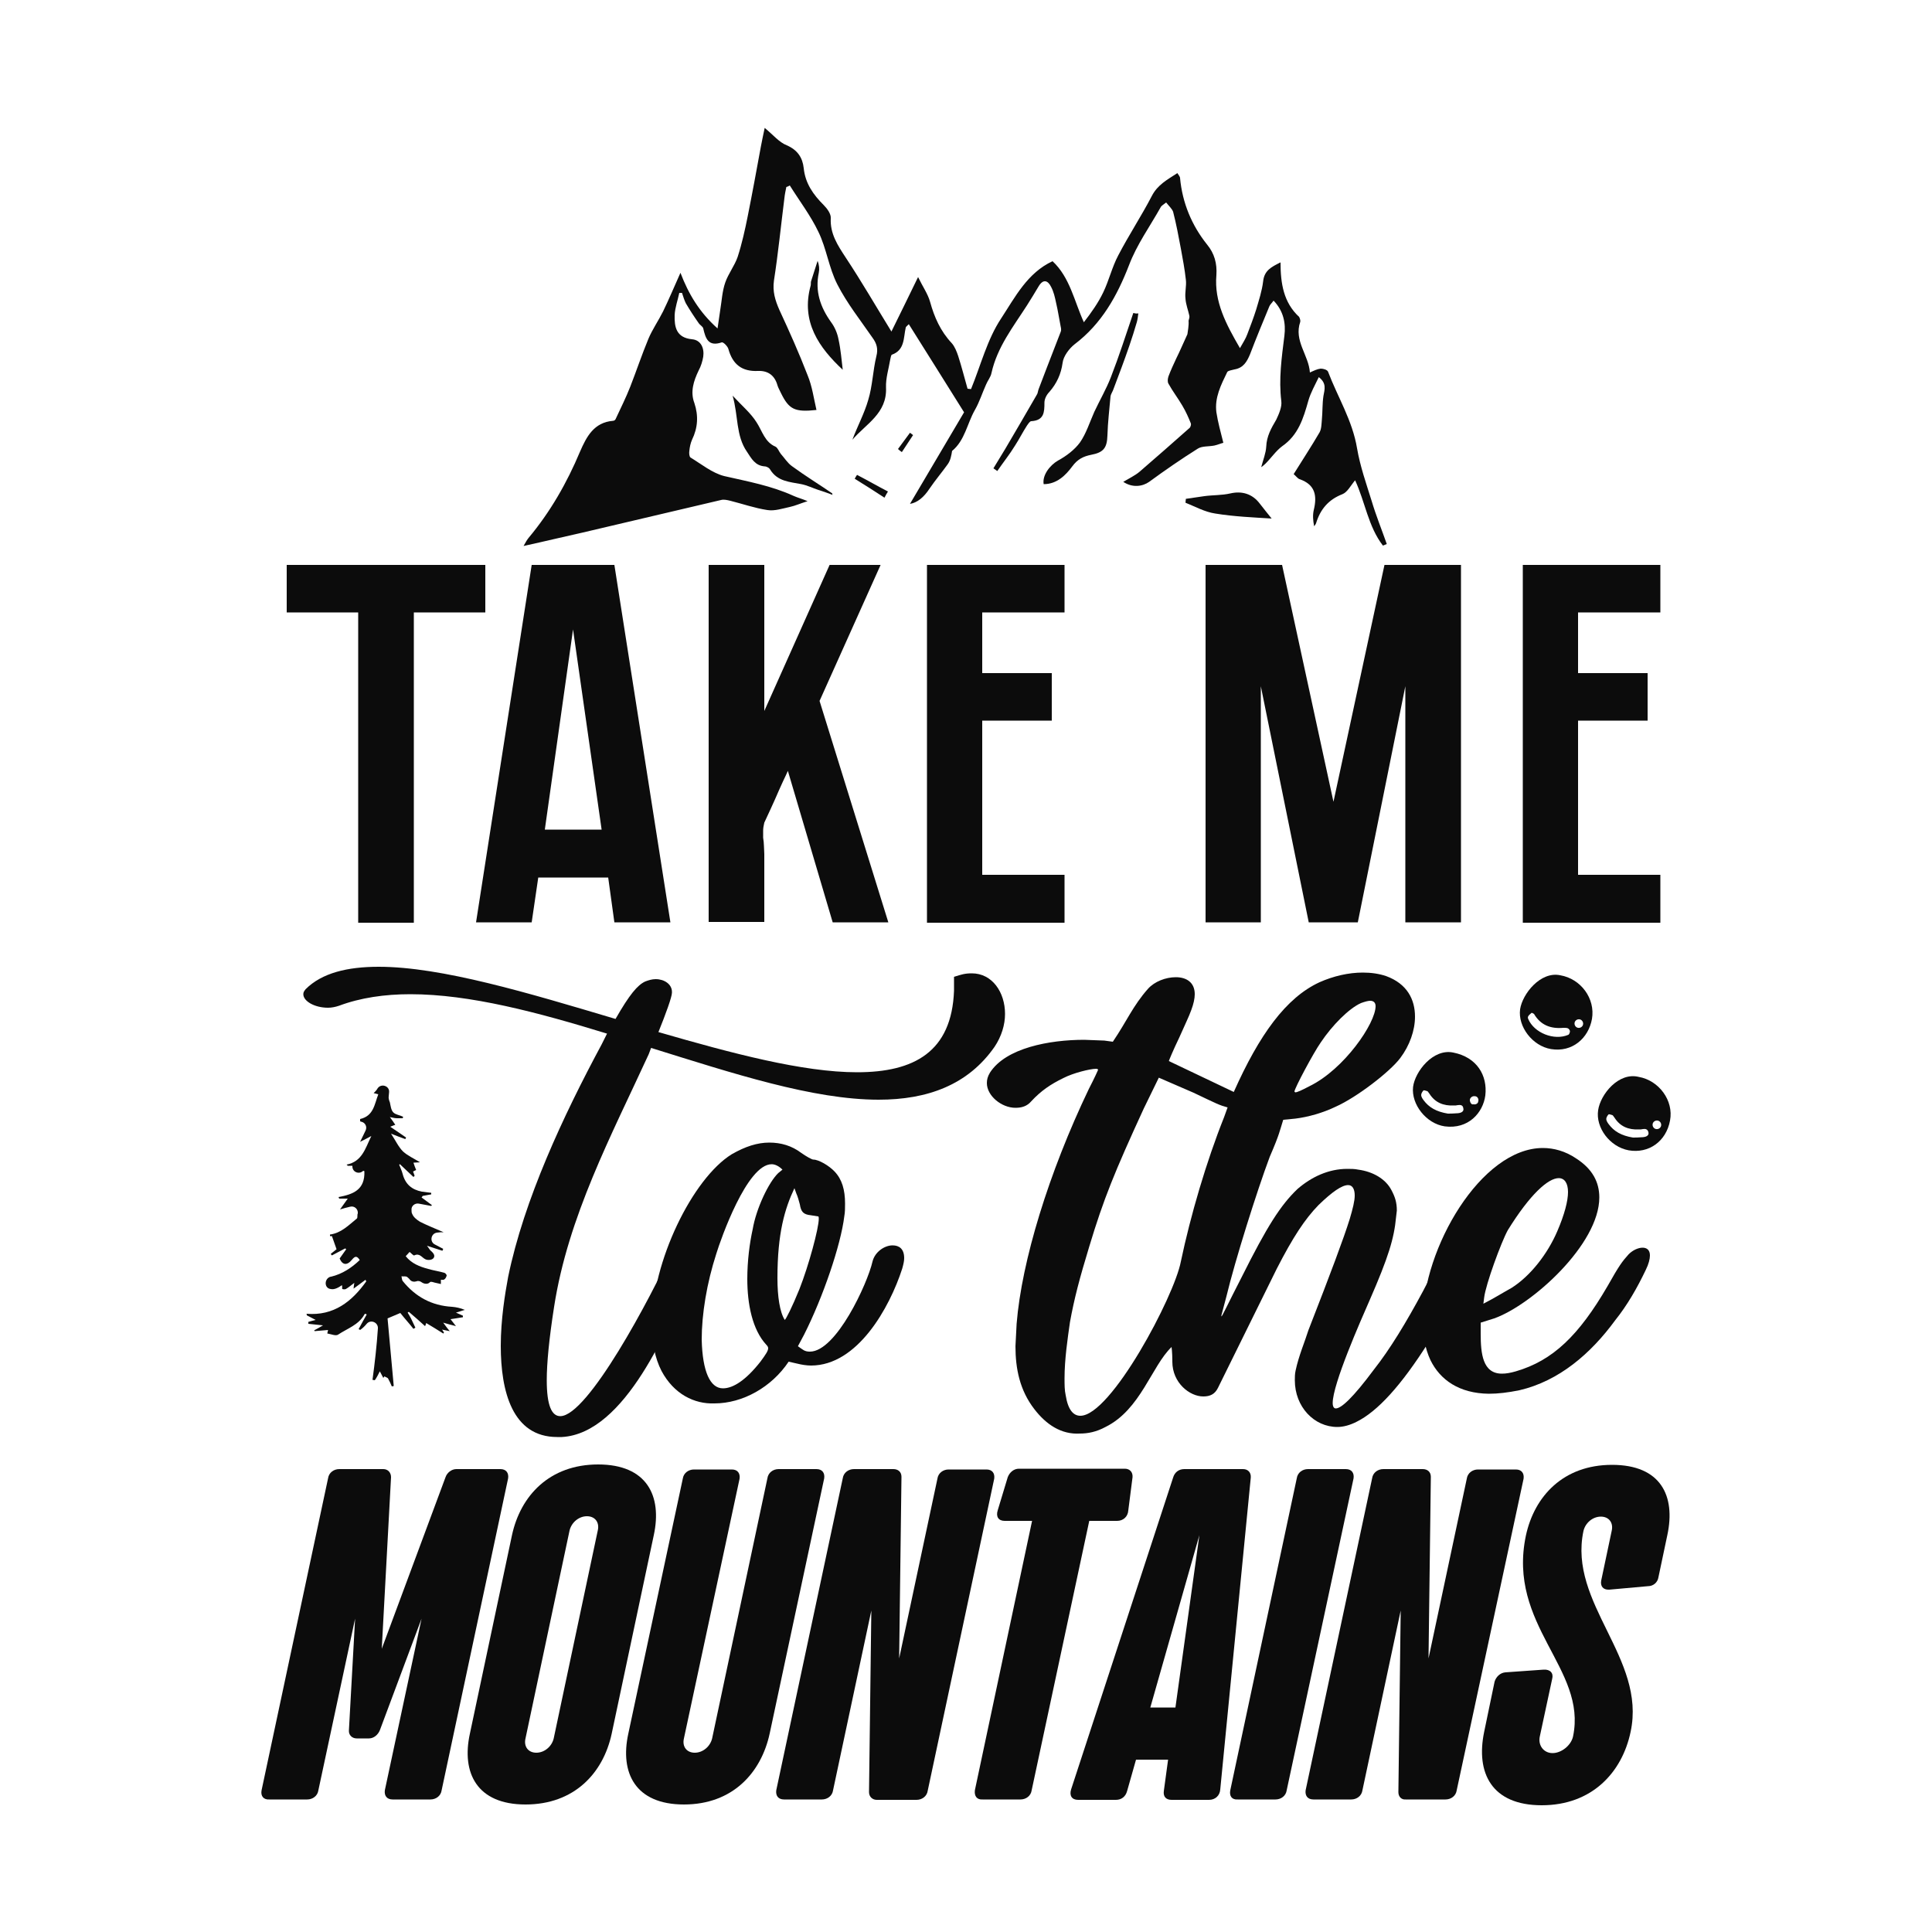 <?xml version="1.0" encoding="utf-8"?>
<!-- Generator: Adobe Illustrator 22.0.0, SVG Export Plug-In . SVG Version: 6.00 Build 0)  -->
<svg version="1.1" id="Layer_1" xmlns="http://www.w3.org/2000/svg" xmlns:xlink="http://www.w3.org/1999/xlink" x="0px" y="0px"
	 viewBox="0 0 500 500" style="enable-background:new 0 0 500 500;" xml:space="preserve">
<style type="text/css">
	.st0{fill:#0C0C0C;}
</style>
<g>
	<g>
		<path class="st0" d="M67.7,463.3l17.2-80.7c0.2-1.5,1.5-2.4,2.9-2.4h11.4c1.2,0,2,0.9,2,2.1l-2.4,44.4l16.5-44.4
			c0.4-1.2,1.6-2.1,2.8-2.1h11.4c1.5,0,2.2,1,2,2.4l-17.2,80.7c-0.2,1.5-1.5,2.4-2.9,2.4h-9.8c-1.5,0-2.2-1-2-2.4l9.5-44.4
			l-10.8,28.9c-0.5,1.2-1.6,2.1-2.8,2.1h-3.2c-1.2,0-2.1-0.9-2-2.1l1.6-28.9l-9.5,44.4c-0.2,1.5-1.5,2.4-2.9,2.4h-9.8
			C68.2,465.8,67.4,464.8,67.7,463.3z"/>
		<path class="st0" d="M169.2,397.3l-10.9,51.4c-2.2,10.2-9.7,18.3-22.3,18.3s-16.6-8.2-14.4-18.3l10.9-51.4
			c2.2-10.2,9.7-18.3,22.3-18.3S171.4,387.1,169.2,397.3z M154.7,396.1c0.5-2.1-0.7-3.7-2.8-3.7c-2.1,0-4,1.6-4.5,3.7L136,449.9
			c-0.5,2.1,0.7,3.7,2.8,3.7c2.1,0,4-1.6,4.5-3.7L154.7,396.1z"/>
		<path class="st0" d="M198.6,382.6c0.2-1.5,1.5-2.4,2.9-2.4h9.8c1.5,0,2.2,1,2,2.4l-14.1,66C197,458.8,189.6,467,177,467
			c-12.6,0-16.6-8.2-14.4-18.3l14.1-66c0.2-1.5,1.5-2.4,2.9-2.4h9.8c1.5,0,2.2,1,2,2.4L177,449.9c-0.5,2.1,0.7,3.7,2.8,3.7
			c2.1,0,4-1.6,4.5-3.7L198.6,382.6z"/>
		<path class="st0" d="M224.9,463.8l0.6-47l-9.9,46.5c-0.2,1.5-1.5,2.4-2.9,2.4h-9.8c-1.5,0-2.2-1-2-2.4l17.2-80.7
			c0.2-1.5,1.5-2.4,2.9-2.4h10.2c1.2,0,2.1,0.7,2.1,2l-0.6,47l9.9-46.5c0.2-1.5,1.5-2.4,2.9-2.4h9.8c1.5,0,2.2,1,2,2.4l-17.2,80.7
			c-0.2,1.5-1.5,2.4-2.9,2.4h-10.3C225.8,465.8,224.9,465,224.9,463.8z"/>
		<path class="st0" d="M252.3,463.3l14.8-69.7H260c-1.6,0-2.3-1.1-1.8-2.7l2.6-8.6c0.5-1.3,1.6-2.2,2.9-2.2h27.4
			c1.3,0,2.1,0.9,2,2.2l-1.1,8.6c-0.1,1.6-1.3,2.7-2.9,2.7h-7.2L267,463.3c-0.2,1.5-1.5,2.4-2.9,2.4h-9.8
			C252.8,465.8,252.1,464.8,252.3,463.3z"/>
		<path class="st0" d="M306.5,380.2h15.2c1.3,0,2.1,0.9,2,2.2l-7.9,80.7c-0.1,1.6-1.3,2.7-2.9,2.7h-9.7c-1.5,0-2.2-0.9-2-2.3
			l1.1-8.1h-8.3l-2.3,8.1c-0.4,1.5-1.5,2.3-2.9,2.3H279c-1.6,0-2.3-1.1-1.8-2.7l26.4-80.7C304,381,305.1,380.2,306.5,380.2z
			 M304.2,441.9l6.2-44.6l-12.7,44.6H304.2z"/>
		<path class="st0" d="M318.4,463.3l17.2-80.7c0.2-1.5,1.5-2.4,2.9-2.4h9.8c1.5,0,2.2,1,2,2.4L333,463.3c-0.2,1.5-1.5,2.4-2.9,2.4
			h-9.8C318.8,465.8,318.1,464.8,318.4,463.3z"/>
		<path class="st0" d="M361.9,463.8l0.6-47l-9.9,46.5c-0.2,1.5-1.5,2.4-2.9,2.4h-9.8c-1.5,0-2.2-1-2-2.4l17.2-80.7
			c0.2-1.5,1.5-2.4,2.9-2.4h10.2c1.2,0,2.1,0.7,2.1,2l-0.6,47l9.9-46.5c0.2-1.5,1.5-2.4,2.9-2.4h9.8c1.5,0,2.2,1,2,2.4L377,463.3
			c-0.2,1.5-1.5,2.4-2.9,2.4h-10.3C362.7,465.8,361.9,465,361.9,463.8z"/>
		<path class="st0" d="M431.5,397.3l-2.3,10.9c-0.2,1.3-1.3,2.3-2.7,2.3l-10,0.9c-1.6,0.1-2.4-0.9-2.1-2.4l2.7-12.8
			c0.5-2.1-0.7-3.7-2.8-3.7c-2.1,0-4,1.6-4.5,3.7c-4,18.8,16.3,32.9,12.2,52c-2.2,10.5-10,19-23,19c-13,0-17.1-8.4-14.9-19l2.7-13
			c0.4-1.3,1.5-2.3,2.8-2.4l9.9-0.7c1.7-0.1,2.6,0.9,2.2,2.4l-3.2,14.9c-0.5,2.3,1,4.3,3.3,4.3c2.3,0,4.8-2,5.3-4.3
			c3.7-17.6-17.1-28.7-12.2-52c2.2-10.2,9.7-18.3,22.3-18.3S433.7,387.1,431.5,397.3z"/>
	</g>
	<g>
		<path class="st0" d="M92.7,158.5H74.2v-12.3h51.4v12.3h-18.5v80.3H92.7V158.5z"/>
		<path class="st0" d="M137.6,146.2H159l14.5,92.5H159l-1.6-11.6h-18.1l-1.7,11.6h-14.4L137.6,146.2z M155.7,214.7l-7.4-51.8
			l-7.3,51.8H155.7z"/>
		<path class="st0" d="M183.4,146.2h14.4V184l16.9-37.8h13.2l-15.8,35.2l17.8,57.3h-14.4l-11.6-39.2c-0.2,0.4-0.6,1.4-1.3,2.8
			c-0.7,1.5-1.3,2.9-2,4.5c-0.7,1.5-1.6,3.6-2.8,6.1c-0.2,0.8-0.3,1.5-0.3,2.1c0,0.6,0,1.2,0,1.8c0.1,0.7,0.2,1.4,0.2,2
			c0,0.7,0.1,1.4,0.1,2.2v17.6h-14.4V146.2z"/>
		<path class="st0" d="M239.9,146.2h35.6v12.3h-21.3v15.7h18v12.3h-18v39.9h21.3v12.4h-35.6V146.2z"/>
		<path class="st0" d="M312,146.2h19.8l13.3,61.3l13.2-61.3h19.8v92.5h-14.4v-61.1l-12.3,61.1h-12.7l-12.4-61.1v61.1H312V146.2z"/>
		<path class="st0" d="M394.1,146.2h35.6v12.3h-21.3v15.7h18v12.3h-18v39.9h21.3v12.4h-35.6V146.2z"/>
	</g>
	<g>
		<g>
			<path class="st0" d="M307.3,86.5c-1.2,2.6-2,4.5-2.9,6.3c-0.7,1.5-1.4,3-2,4.6c-0.2,0.6-0.3,1.4,0,1.9c1.1,2,2.5,3.8,3.6,5.7
				c0.9,1.5,1.6,3.1,2.2,4.6c0.1,0.3-0.1,1-0.4,1.2c-4.3,3.8-8.6,7.6-12.9,11.3c-1.2,1-2.7,1.7-4.2,2.6c2.4,1.6,5,1.2,6.7,0
				c4.1-3,8.3-5.9,12.6-8.6c1.1-0.7,2.8-0.5,4.3-0.8c0.9-0.2,1.8-0.6,2.3-0.7c-0.7-2.8-1.4-5.3-1.8-7.9c-0.5-3.8,1.2-7.1,2.8-10.4
				c0.2-0.4,1.2-0.5,1.9-0.7c2.3-0.4,3.2-2,4-3.9c1.6-4.2,3.3-8.3,5-12.4c0.2-0.5,0.6-0.8,1.1-1.5c2.6,2.7,3.2,5.9,2.8,9.1
				c-0.7,5.6-1.5,11.2-0.8,16.9c0.2,1.5-0.6,3.3-1.3,4.8c-1.3,2.2-2.5,4.3-2.6,7c-0.1,1.7-0.8,3.4-1.3,5.3c0.3-0.2,0.7-0.5,1.1-0.9
				c1.5-1.5,2.7-3.3,4.3-4.5c4.2-2.9,5.5-7.2,6.8-11.8c0.6-2.1,1.7-4,2.7-6.1c2.1,1.6,1.5,3.2,1.2,4.9c-0.3,2-0.2,4-0.4,6.1
				c-0.1,1.1-0.1,2.4-0.6,3.3c-2.1,3.6-4.4,7.1-6.7,10.8c0.6,0.5,1,1.1,1.5,1.3c4.1,1.4,4.6,4.3,3.7,8c-0.3,1.3-0.2,2.7,0.1,4.2
				c0.2-0.3,0.4-0.5,0.5-0.8c1.1-3.6,3.2-6.1,6.8-7.5c1.3-0.5,2.2-2.3,3.3-3.6c2.6,5.6,3.4,12,7.2,16.9c0.3-0.1,0.7-0.3,1-0.4
				c-1.3-3.7-2.8-7.4-3.9-11.1c-1.4-4.5-3-9-3.8-13.7c-1.2-7.2-5-13.2-7.5-19.8c-0.2-0.5-1.2-0.8-1.9-0.8c-0.9,0.1-1.7,0.5-2.8,1
				c-0.3-4.5-4.2-8.2-2.5-13.1c0.1-0.3-0.1-1-0.3-1.3c-4-3.7-4.8-8.6-4.8-14.1c-2.4,1.2-4.2,2.1-4.5,4.9c-0.3,2.5-1.1,4.9-1.8,7.3
				c-0.7,2.2-1.5,4.3-2.3,6.4c-0.4,1.1-1.1,2.2-1.9,3.6c-3.6-6.2-6.7-12-6.1-18.9c0.2-3-0.5-5.6-2.4-7.9c-4-5-6.4-10.8-7-17.2
				c0-0.4-0.4-0.8-0.7-1.3c-2.6,1.7-5.1,3-6.6,5.9c-2.7,5.2-6,10.2-8.7,15.4c-1.6,3-2.4,6.5-3.9,9.6c-1.3,2.7-3,5.1-5,7.7
				c-2.5-5.5-3.6-11.6-8.1-15.8c-6.5,3-9.7,9.3-13.3,14.8c-3.6,5.4-5.3,12.2-7.8,18.3c-0.3,0-0.6-0.1-0.9-0.1
				c-0.8-2.8-1.5-5.6-2.4-8.4c-0.4-1.2-0.9-2.5-1.7-3.4c-2.9-3.1-4.5-6.7-5.6-10.7c-0.6-2.1-1.9-3.9-3.1-6.4
				c-2.6,5.3-4.8,9.9-6.9,14.1c-4-6.5-7.7-12.9-11.8-19.1c-2.1-3.2-4.1-6.2-3.9-10.2c0.1-1.1-0.9-2.5-1.8-3.4
				c-2.7-2.7-4.8-5.6-5.2-9.6c-0.3-2.7-1.6-4.7-4.4-5.9c-2-0.8-3.5-2.7-5.7-4.5c-0.4,1.8-0.7,3.4-1,4.9c-1.1,6-2.2,12-3.4,18
				c-0.7,3.5-1.5,7.1-2.6,10.5c-0.8,2.3-2.4,4.3-3.2,6.6c-0.8,2.3-0.9,4.7-1.3,7.1c-0.2,1.4-0.4,2.8-0.7,4.8
				c-4.7-4.2-7.5-8.9-9.6-14.4c-1.7,3.8-3,6.9-4.5,10c-1.2,2.4-2.8,4.7-3.8,7.1c-1.7,4.1-3.1,8.3-4.7,12.4c-1.1,2.8-2.5,5.6-3.8,8.4
				c-0.1,0.2-0.4,0.4-0.6,0.4c-5,0.4-6.9,4.1-8.6,8c-3.4,8.1-7.7,15.6-13.3,22.3c-0.4,0.5-0.7,1-1.3,2.1c5.5-1.2,10.4-2.4,15.4-3.5
				c11.9-2.8,23.8-5.6,35.7-8.4c0.7-0.2,1.6,0,2.4,0.2c3.2,0.8,6.3,1.9,9.6,2.4c1.9,0.3,3.9-0.4,5.8-0.8c1.4-0.3,2.7-0.9,4.6-1.5
				c-1.4-0.6-2.6-0.9-3.7-1.4c-5.7-2.6-11.8-3.7-17.9-5.1c-3.1-0.8-5.9-3.1-8.7-4.8c-0.3-0.2-0.4-1.1-0.3-1.7c0.1-1,0.3-2,0.7-2.9
				c1.5-3.1,1.7-6.2,0.6-9.5c-1.1-2.9-0.2-5.7,1.1-8.4c0.6-1.1,1-2.4,1.2-3.6c0.3-2.2-0.6-4.3-2.9-4.5c-4.1-0.4-4.6-3.2-4.5-6.3
				c0.1-1.9,0.8-3.8,1.2-5.7c0.2,0,0.5,0,0.7,0c0.3,0.9,0.6,1.9,1,2.7c1,1.7,2.1,3.4,3.3,5.1c0.3,0.5,1.1,0.9,1.2,1.4
				c0.6,2.6,1.3,4.8,4.8,3.6c0.4-0.1,1.5,1,1.7,1.7c1.1,4,3.5,5.9,7.7,5.7c2.6-0.1,4.3,1.2,5,3.7c0.2,0.7,0.6,1.3,0.9,2
				c2.1,4.3,3.6,5,9.2,4.4c-0.7-3-1.1-6.1-2.3-9c-2.2-5.7-4.7-11.3-7.3-16.9c-1.1-2.5-1.8-4.8-1.4-7.6c1.1-7.1,1.8-14.2,2.7-21.3
				c0.1-1,0.3-1.9,0.5-2.9c0.3-0.1,0.6-0.2,0.9-0.4c2.5,4,5.4,7.8,7.4,12c2.1,4.3,2.7,9.3,4.9,13.6c2.5,4.9,6,9.3,9.1,13.8
				c1.1,1.5,1.5,2.9,1,4.8c-0.9,3.7-1,7.7-2.1,11.3c-1,3.5-2.8,6.8-4.1,10.3c3.5-4.1,9-6.8,8.7-13.5c-0.1-2.4,0.7-4.9,1.1-7.3
				c0.1-0.4,0.2-1.1,0.4-1.2c3.4-1.2,3-4.4,3.6-7c0-0.2,0.3-0.4,0.8-0.9c4.8,7.6,9.4,15,14.3,22.8c-4.5,7.6-9.2,15.6-14,23.7
				c1.9-0.3,3.6-1.7,5.1-4c1.5-2.2,3.2-4.2,4.7-6.3c0.7-1,0.9-2.2,1.1-3.4c3.3-2.7,3.9-7.1,5.9-10.6c1.2-2.1,1.9-4.4,2.9-6.6
				c0.4-1,1.2-1.9,1.4-3c1.5-6.7,5.6-11.9,9.2-17.5c1-1.6,2-3.2,3-4.9c1.2-2,2.4-1.5,3.2,0.1c0.7,1.3,1,2.7,1.3,4.1
				c0.5,2.1,0.8,4.2,1.2,6.2c0.1,0.4,0.2,1,0,1.4c-1.2,3.1-2.4,6.2-3.6,9.3c-0.7,1.8-1.4,3.7-2.1,5.5c-0.2,0.5-0.2,1.1-0.5,1.5
				c-2.7,4.7-5.4,9.3-8.1,13.9c-1,1.7-2.1,3.4-3.1,5.1c0.3,0.2,0.7,0.5,1,0.7c1.5-2.2,3.2-4.3,4.6-6.6c1.1-1.7,2-3.5,3.1-5.2
				c0.3-0.4,0.7-1.1,1.1-1.1c3.3-0.2,3.4-2.3,3.4-4.8c0-1,0.6-2.1,1.3-2.8c1.9-2.2,3-4.6,3.4-7.5c0.2-1.7,1.7-3.7,3.1-4.8
				c7-5.3,11-12.5,14.1-20.5c2-5.3,5.4-10,8.2-15c0.2-0.4,0.8-0.7,1.4-1.2c0.7,0.9,1.5,1.6,1.8,2.4c0.8,3.1,1.4,6.3,2,9.5
				c0.5,2.7,1,5.4,1.3,8.1c0.2,1.6-0.3,3.2-0.1,4.9c0.1,1.5,0.7,3,1,4.4c0.1,0.4-0.1,0.9-0.2,1.3C307.7,84.3,307.4,85.7,307.3,86.5z
				"/>
		</g>
		<g>
			<path class="st0" d="M293.3,81c-1.9,5.6-3.7,11.2-5.8,16.6c-1.2,3.1-2.9,6-4.3,9c-1.2,2.7-2.1,5.6-3.7,7.9
				c-1.4,1.9-3.5,3.5-5.7,4.7c-2.1,1.2-4.1,3.8-3.7,6.1c3.4,0,5.7-2.3,7.4-4.6c1.4-1.9,2.9-2.6,4.9-3c3.2-0.6,4.1-1.8,4.2-5
				c0.1-3.4,0.5-6.7,0.8-10.1c0.1-0.7,0.6-1.3,0.8-2c1.4-3.7,2.8-7.4,4.1-11.2c0.7-2,1.3-4,1.9-6c0.2-0.7,0.3-1.5,0.4-2.3
				C294.1,81.2,293.7,81.1,293.3,81z"/>
		</g>
		<g>
			<path class="st0" d="M215.4,127.7c-3.5-2.4-7.1-4.6-10.5-7.1c-1.1-0.8-1.9-2.1-2.8-3.1c-0.5-0.6-0.8-1.6-1.4-1.9
				c-2.8-1.2-3.4-4-4.9-6.3c-1.5-2.4-3.8-4.3-6.2-6.9c1.5,5.2,0.8,10.3,3.7,14.5c1.2,1.8,2.1,3.6,4.6,3.8c0.5,0,1.2,0.4,1.4,0.8
				c1.9,3.1,5,3.2,8.1,3.8c1.5,0.3,2.9,1,4.4,1.5c1.2,0.4,2.5,0.8,3.7,1.3C215.3,127.9,215.4,127.8,215.4,127.7z"/>
		</g>
		<g>
			<path class="st0" d="M329.1,134.2c-0.9-1.1-2-2.5-3.1-3.9c-1.9-2.5-4.6-3.3-7.6-2.6c-2.2,0.5-4.5,0.4-6.7,0.7
				c-1.6,0.2-3.2,0.5-4.8,0.7c0,0.3-0.1,0.7-0.1,1c2.5,1,5,2.4,7.7,2.8C319.4,133.7,324.4,133.9,329.1,134.2z"/>
		</g>
		<g>
			<path class="st0" d="M218.1,95.7c-0.3-2.4-0.5-5.2-1.1-7.9c-0.3-1.6-1-3.2-1.9-4.4c-2.8-3.9-4.2-8-3.2-12.8c0.2-1,0.1-2-0.3-3.1
				c-0.6,1.8-1.1,3.5-1.7,5.3c-0.1,0.3,0,0.7-0.1,1.1C207.2,83.3,212,90,218.1,95.7z"/>
		</g>
		<g>
			<path class="st0" d="M229.8,127.2c-2.7-1.4-5.3-2.9-8-4.3c-0.2,0.3-0.4,0.6-0.6,1c2.6,1.6,5.1,3.2,7.7,4.9
				C229.2,128.2,229.5,127.7,229.8,127.2z"/>
		</g>
		<g>
			<path class="st0" d="M233.4,117c1-1.5,2-3,2.9-4.4c-0.3-0.2-0.5-0.4-0.8-0.6c-1,1.4-2.1,2.8-3.1,4.2
				C232.7,116.5,233.1,116.8,233.4,117z"/>
		</g>
	</g>
	<g>
		<path class="st0" d="M144.2,371.9c-11.6,0-14.6-11.8-14.6-23.6c0-6.8,1.1-13.5,1.9-17.8c4.1-20,14.3-41.8,24.2-60.2l1.4-2.8
			c-17.9-5.5-35.5-10.2-50.9-10.2c-6.6,0-12.9,0.9-18.5,3c-0.9,0.3-1.9,0.5-2.8,0.5c-3.5,0-6.4-1.7-6.4-3.5c0-0.5,0.2-0.8,0.6-1.3
			c4.2-4.2,10.8-5.8,18.9-5.8c16.3,0,38.8,6.8,61.3,13.5c3.6-6.3,5.7-8.8,7.7-9.7c0.8-0.3,1.7-0.6,2.7-0.6c2.2,0,4.2,1.3,4.2,3.3
			v0.2c0,1.1-1.6,5.5-3.5,10.2c19,5.5,37.4,10.4,51.4,10.4c14.8,0,24.5-5.3,25.1-21.1v-3.6c1.9-0.6,2.8-0.9,4.6-0.9
			c5.3,0,8.6,4.9,8.6,10.5c0,2.8-0.9,5.8-2.7,8.5c-6.9,9.9-17.4,13.7-30,13.7c-17,0-37.7-6.8-58.9-13.4l-0.6,1.6
			c-9.7,21.1-20.9,42.1-24.5,65.4c-1.3,8.3-1.9,14.6-1.9,19c0,6.6,1.3,9.3,3.5,9.3c7.1,0,23.4-30.6,29.1-43.2c0.9-2,2.7-3.5,4.6-3.5
			c0.9,0,2,0.3,2.8,1.3c0.3,0.3,0.5,0.5,0.5,0.9c0,1.1-0.9,3-3.3,8.3c-5.5,12.7-16.8,40.7-33.3,41.6H144.2z"/>
		<path class="st0" d="M171.2,354.8c-1.7-3.3-2.5-7.4-2.5-11.9c0-16.3,10.5-37.9,20.7-44.2c3.5-2,6.6-3,9.7-3c3,0,5.8,0.8,8.3,2.7
			c1.3,0.9,2.7,1.7,3.1,1.7c1.4,0,4.1,1.6,5.5,3.1c1.9,2,2.7,4.7,2.7,8.3c0,1.1,0,2.2-0.2,3.3c-0.9,7.4-5.5,20.9-10.4,30.6l-1.6,3
			c1.3,0.9,1.7,1.4,3.1,1.4c6.8,0,14.9-17.6,16.2-23.3c0.6-2.5,3.1-4.2,5.2-4.2c1.7,0,3,0.9,3,3.3c0,0.8-0.2,1.6-0.5,2.7
			c-3.3,10.2-11.6,25.1-23.6,25.1c-1.1,0-2.4-0.2-3.6-0.5l-2.2-0.5c-4.4,6.6-11.9,10.8-19.2,10.8
			C179.7,363.4,174.4,360.8,171.2,354.8z M196.8,352.4c1.4-1.9,2-2.8,2-3.5c0-0.3-0.2-0.6-0.5-0.9c-3.6-3.9-4.9-10.5-4.9-17
			c0-4.7,0.6-9.3,1.4-12.9c0.9-5.3,4.1-12.1,6.6-14.5l1.1-0.9c-0.9-0.9-1.9-1.4-2.8-1.4c-6.4,0-13.2,19.5-14.3,23.1
			c-2.5,7.7-3.8,15.7-3.8,22.3c0.2,8.3,2.2,12.6,5.5,12.6C189.8,359.3,193.1,357.1,196.8,352.4z M206.9,333.6c2.4-6.1,5-15.7,5-18.2
			c0-0.3,0-0.6-0.2-0.6l-1.9-0.3c-1.9-0.2-2.5-0.9-2.8-2.8c-0.2-0.8-0.6-2.2-0.9-2.8l-0.5-1.4c-2.5,5.3-4.4,11.6-4.4,23.3
			c0,4.7,0.6,8.8,1.9,10.8C203.4,341.4,205,338.3,206.9,333.6z"/>
		<path class="st0" d="M267.7,364.7c-3.8-4.9-4.9-10.5-4.9-16.3l0.3-5.8c1.3-16.2,8.3-39.1,18.7-60.8c1.4-2.7,2.4-4.9,2.4-5
			c0,0-0.2-0.2-0.5-0.2c-1.6,0-6,1.1-8.5,2.4c-3.3,1.6-5.8,3.3-8.3,6c-1.1,1.3-2.5,1.7-4.1,1.7c-3.6,0-7.4-3.1-7.4-6.4
			c0-0.9,0.2-1.7,0.8-2.7c4.1-6.4,15.4-8.5,24.4-8.5l5.2,0.2l2.2,0.3c3.6-5.3,5.2-9.3,9.1-13.7c1.7-1.9,4.6-3,7.2-3
			c2.7,0,4.9,1.3,4.9,4.4c0,1.1-0.3,2.5-0.9,4.1c-0.6,1.7-1.7,3.9-3.1,7.1c-1.6,3.3-2.7,6-2.7,6.1l16.8,8
			c6.6-14.8,13.5-24.4,22.2-28.4c3.6-1.6,7.5-2.5,11.2-2.5c2.2,0,4.2,0.3,6,0.9c5.5,2,7.5,6.1,7.5,10.5c0,3.6-1.4,7.5-3.8,10.7
			c-2.7,3.6-11.3,10.2-16.7,12.6c-3.3,1.6-7.2,2.7-10.5,3.1l-3.1,0.3c-0.9,2.8-0.9,3.6-3.5,9.6c-3.3,8.8-9,26.9-11.2,36.1l-1.3,4.9
			v0.3c0.2,0,1.7-3.3,5.2-10.1c6.6-13.2,10.1-18.7,14.5-22.9c3.6-3.1,8-5.2,12.9-5.2c0.9,0,1.9,0,2.8,0.2c3.8,0.5,7.1,2.4,8.6,5.3
			c0.9,1.7,1.4,3.1,1.4,5.3l-0.2,1.7c-0.5,5.5-2,10.4-6.8,21.4c-2.5,5.7-9.6,21.8-9.6,26.7c0,0.9,0.3,1.4,0.8,1.4
			c1.4,0,4.4-2.7,9.9-10.1c4.1-5.2,8.3-12.1,12.7-20.3c4.2-8.2,4.9-9.3,6.1-9.6c0.5-0.2,0.9-0.2,1.3-0.2c1.9,0,3.8,1.3,3.9,2.7
			c0,1.3-7.1,15.9-9.9,20.4c-7.1,11.2-13.2,17.9-18.7,20.6c-1.6,0.8-3.3,1.3-4.9,1.3c-6,0-11-5.2-11-12.1c0-0.8,0-1.6,0.2-2.5
			c0.8-3.8,2.4-7.5,3.3-10.4c6-15.4,9.1-23.7,10.7-28.8c0.8-2.7,1.3-4.7,1.3-6.1c0-1.7-0.6-2.7-1.7-2.7c-1.6,0-4.1,1.7-7.7,5.2
			c-3.5,3.6-6.6,8.3-10.8,16.5l-15.2,30.8c-0.8,1.6-2,2.2-3.8,2.2c-3.5,0-8-3.5-8-9v-0.3c0-2-0.2-3.5-0.2-3.5
			c-5.2,5-8,16.2-17.1,20.7c-2.4,1.3-4.6,1.7-6.6,1.7C274.6,371.3,270.7,368.6,267.7,364.7z M305.6,326.5
			c2.5-11.9,6.6-25.9,11.2-37.4l0.9-2.5c-2.2-0.6-2.7-0.9-8.8-3.8l-9-3.9l-3.9,8c-7.5,16.3-10.4,23.4-14.1,35.7
			c-2.5,8.2-3.9,13.5-5,19.6c-0.6,4.2-1.4,9.6-1.4,14.5c0,1.6,0,3.1,0.3,4.4c0.6,3.8,2,5.3,3.8,5.3
			C287.5,366.4,303.9,335.5,305.6,326.5z M338.9,281.1c9-4.4,17.1-16.3,17.1-20.7c0-0.9-0.5-1.4-1.4-1.4c-0.5,0-1.3,0.2-2.4,0.6
			c-3.1,1.4-7.4,5.7-10.4,10.2c-1.9,2.7-6.8,11.9-6.8,12.7l0.2,0.2C335.7,282.7,336.8,282.2,338.9,281.1z"/>
		<path class="st0" d="M370.2,352c-1.4-3-2-6.4-2-10.4c0-18.5,15.1-44.5,31.1-44.5c2.8,0,5.8,0.8,8.6,2.7c4.2,2.7,6,6.1,6,10.1
			c0,12.1-17.4,27.8-27.2,31.3l-3.5,1.1v2.8c0,5.2,0.5,10.4,5.5,10.4c1.1,0,2.2-0.2,3.6-0.6c9.6-2.8,16.3-9.3,23.7-22
			c3.1-5.5,3.8-6.4,5.5-8.3c1.1-1.1,2.5-1.7,3.6-1.7s1.9,0.6,1.9,2c0,0.9-0.3,2.2-1.1,3.8c-2.2,4.6-4.7,9-7.9,13
			c-6.3,8.6-14.5,15.7-24.8,18.1c-3,0.6-5.5,0.9-7.9,0.9C377.6,360.6,372.7,357.1,370.2,352z M391.2,333.3
			c4.9-3.1,9.3-8.8,11.8-14.6c1.9-4.4,2.8-7.9,2.8-10.2s-0.9-3.6-2.4-3.6c-2.7,0-7.4,4.1-13.2,13.5c-1.7,3.1-5.7,14-6.1,17.4
			l-0.2,1.6C387,335.8,388.5,334.8,391.2,333.3z"/>
	</g>
	<path class="st0" d="M93.2,289.6c3.5-0.8,3.7-3.8,4.7-6.4c-0.4-0.1-0.7-0.2-1.2-0.3c0.4-0.4,0.8-0.8,1-1.2c0.9-1.4,3.1-0.7,3,0.9
		c0,0.4-0.1,0.7-0.1,1.1c-0.1,0.5,0.1,1.1,0.3,1.6c0.2,0.9,0.3,2,0.9,2.6c0.6,0.6,1.7,0.7,2.5,1.1c0,0.1,0,0.3-0.1,0.4
		c-0.5,0-0.9,0-1.4,0c-0.5,0-1-0.1-1.9-0.3c0.6,0.8,1,1.4,1.4,2c-0.3,0.1-0.6,0.2-1.3,0.5c1.5,1,2.8,1.9,4.1,2.8
		c-0.1,0.1-0.1,0.2-0.2,0.4c-1.1-0.4-2.2-0.8-3.7-1.4c1.2,1.8,1.9,3.4,3.1,4.6c1.2,1.1,2.8,1.8,4.4,2.8c-0.6,0-1.1,0.1-1.7,0.1
		c0.2,0.6,0.4,1.2,0.7,1.9c-0.2,0.1-0.5,0.2-0.8,0.4c0.1,0.3,0.3,0.7,0.4,1.1c-0.1,0.1-0.2,0.2-0.3,0.3c-1.2-1.1-2.3-2.2-3.5-3.3
		c-0.1,0-0.1,0.1-0.2,0.1c0.3,0.8,0.7,1.6,0.9,2.4c0.7,2.7,2.4,4.1,5,4.6c0.8,0.1,1.6,0.2,2.4,0.3c0,0.1,0,0.3,0,0.4
		c-0.7,0.1-1.5,0.3-2.2,0.4c-0.1,0.1-0.2,0.3-0.3,0.4c0.9,0.7,1.8,1.3,2.7,2c-0.1,0.1-0.2,0.1-0.2,0.2c-1.1-0.2-2.1-0.4-3.2-0.6
		c-1-0.2-2,0.6-1.9,1.6c0,0.4,0,0.8,0.2,1.1c0.3,0.8,1.2,1.5,2,2c1.8,0.9,3.8,1.7,6.1,2.7c-0.6,0-1.1,0-1.7,0.1
		c-1.6,0.2-2,2.4-0.5,3.1c0.7,0.4,1.4,0.7,2.1,1.1c-0.1,0.2-0.1,0.3-0.2,0.5c-1.2-0.4-2.5-0.8-4-1.3c0.5,0.6,0.7,1.1,1.1,1.4
		c0.7,0.6,1.1,1.3,0.5,1.9c-0.4,0.4-1.4,0.5-2,0.2c-0.9-0.4-1.5-1.7-2.9-1c-0.2,0.1-0.8-0.6-1.2-0.9c-0.3,0.3-0.6,0.7-1,1.1
		c1.5,1.9,3.6,2.7,5.8,3.3c1.4,0.4,2.8,0.6,4.2,1c0.3,0.1,0.6,0.5,0.6,0.7c-0.1,0.4-0.3,0.8-0.6,1c-0.2,0.2-0.6,0.1-0.9,0.1
		c0,0.3,0,0.6,0,1.1c-0.8-0.2-1.5-0.3-2.1-0.5c-0.4-0.1-0.7-0.1-0.8,0.1c-0.5,0.5-1.4,0.4-2,0c-0.4-0.3-0.9-0.5-1.4-0.3
		c-0.6,0.2-1.3,0.1-1.7-0.4c-0.2-0.3-0.5-0.5-0.7-0.7c-0.4-0.3-1-0.1-1.5-0.2c0.1,0.4,0.1,0.9,0.3,1.2c3.3,4.1,7.5,6.4,12.8,6.7
		c1.1,0.1,2.1,0.3,3.3,0.8c-0.8,0.2-1.5,0.5-2.3,0.7c0.6,0.3,1.2,0.5,1.8,0.8c0,0.1,0,0.3,0,0.4c-1,0.2-2.1,0.3-3.2,0.5
		c0.4,0.5,0.8,1,1.4,1.8c-1.3-0.3-2.2-0.6-3.3-0.9c0.6,0.8,1,1.4,1.7,2.2c-0.7-0.1-1.3-0.3-2-0.4c0.3,0.4,0.4,0.6,0.5,0.8
		c-0.1,0.1-0.1,0.2-0.2,0.2c-1.4-0.9-2.9-1.8-4.4-2.7c-0.1,0.2-0.1,0.5-0.3,0.8c-1.4-1.3-2.8-2.5-4.2-3.7c-0.1,0.1-0.2,0.1-0.3,0.2
		c0.4,0.7,0.8,1.3,1.1,2c0.3,0.6,0.6,1.3,0.9,1.9c-0.2,0.1-0.3,0.2-0.5,0.3c-1.1-1.4-2.3-2.7-3.4-4.1c-1.7,0.7-1.6,0.7-3.3,1.4
		c0.5,5.8,1.1,11.7,1.6,17.5c-0.2,0-0.3,0.1-0.5,0.1c-0.3-0.7-0.6-1.4-1-2.1c-0.2-0.2-0.6-0.3-0.9-0.5c-0.1,0.1-0.2,0.3-0.3,0.4
		c-0.3-0.6-0.6-1.1-0.9-1.7c-0.4,0.8-0.8,1.6-1.3,2.3c-0.2,0-0.4-0.1-0.6-0.1c0.6-4.4,1.1-8.8,1.4-13.3c0.1-1.6-1.9-2.4-2.9-1.2
		c-0.5,0.6-1,1.1-1.7,1.6c-0.1-0.1-0.3-0.2-0.4-0.2c0.7-1.3,1.4-2.6,2.1-3.8c-0.1-0.1-0.2-0.1-0.3-0.2c-0.1,0-0.3,0.1-0.3,0.2
		c-1.5,2.7-4.4,3.6-6.8,5.2c-0.6,0.4-1.7-0.1-2.8-0.3c0.1-0.3,0.1-0.6,0.2-0.9c-1.2,0.1-2.3,0.2-3.5,0.3c0-0.1,0-0.1-0.1-0.2
		c0.7-0.4,1.5-0.8,2.3-1.3c-1.3-0.1-2.6-0.3-3.8-0.4c0-0.2,0-0.3,0-0.5c0.6-0.2,1.2-0.3,1.9-0.5c-0.8-0.4-1.5-0.8-2.3-1.2
		c0-0.1,0-0.3-0.1-0.4c7.1,0.6,11.8-3.2,15.5-8.4c-0.1-0.1-0.2-0.3-0.2-0.4c-0.9,0.7-1.9,1.4-3.1,2.3c0.1-0.8,0.1-1,0.2-1.5
		c-0.8,0.6-1.5,1.2-2.2,1.6c-0.2,0.1-0.6,0.1-0.9,0c-0.1,0,0-0.5-0.1-1c-1,0.7-2,1.2-2.9,1c-1.8-0.2-1.7-2.8,0-3.2c0,0,0.1,0,0.1,0
		c2.9-0.7,5.3-2.3,7.4-4.3c-0.7-1.1-1.2-1.1-2-0.1c-1.3,1.6-2.5,1.4-3.2-0.3c0.6-0.8,1.1-1.6,1.7-2.4c-0.1-0.1-0.2-0.2-0.3-0.2
		c-1.1,0.6-2.3,1.2-3.4,1.8c-0.1-0.1-0.2-0.2-0.3-0.4c0.5-0.4,1-0.8,1.5-1.2c-0.6-1.7-0.6-1.7-1.2-3.4h-0.5c0-0.1,0-0.3,0-0.4
		c2.9-0.4,4.8-2.4,6.9-4.1c0.2-0.1,0.2-0.5,0.2-0.8c0-0.2,0-0.4,0.1-0.6c0.1-1.1-0.9-2-2-1.7c-0.8,0.2-1.7,0.4-2.6,0.7
		c0.7-1,1.3-1.8,2-2.8c-0.9,0-1.5,0-2.2,0c-0.1-0.1-0.1-0.3-0.2-0.4c3.7-0.7,6.9-1.8,6.7-6.7L94,303c-1,1-2.7,0.4-2.8-1l0-0.3
		c-0.4,0-0.8,0-1.2,0c-0.1-0.1-0.2-0.2-0.3-0.3c4-0.8,4.8-4.1,6.4-7.4c-1.1,0.6-1.9,1-2.9,1.5l1.4-2.9c0.5-1-0.1-2.1-1.1-2.3
		l-0.3-0.1C93.2,290,93.2,289.8,93.2,289.6z"/>
	<g>
		<path class="st0" d="M365.7,281.3c-0.5,4.5,3.4,9.5,8.2,10.2c6.1,0.8,9.9-3.5,10.5-8c0.6-5.2-2.2-9.9-8.3-11.1
			C370.9,271.3,366.2,277.3,365.7,281.3z M378.7,286.8c0.2,0.7-0.3,1.2-1.4,1.3c-1.1,0.1-2.2,0.1-2.6,0.1c-3-0.5-4.9-1.6-6.3-3.5
			c-0.3-0.4-0.6-0.9-0.6-1.3c0-0.4,0.3-0.9,0.6-1.2c0.1-0.1,0.7,0.1,1,0.2c0.2,0.1,0.3,0.4,0.5,0.6c1.5,2.4,3.7,3.2,6.3,3.1
			c0.4,0,0.7,0,1.1-0.1C378,285.9,378.6,286,378.7,286.8z M382.6,284.9c0,0.1-0.1,0.3-0.1,0.4c0,0,0,0,0,0c0,0,0,0,0,0
			c-0.2,0.4-0.7,0.6-1.1,0.5c-0.1,0-0.1,0-0.2,0c-0.1,0-0.1,0-0.2,0c-0.2-0.1-0.4-0.3-0.5-0.6c0,0,0,0,0,0c-0.1-0.2-0.1-0.4-0.1-0.5
			c0,0,0,0,0,0c0,0,0-0.1,0-0.1c0.1-0.6,0.7-1,1.3-0.9C382.3,283.7,382.7,284.3,382.6,284.9z"/>
		<path class="st0" d="M393.4,261.2c-0.6,4.5,3.2,9.5,8,10.3c5.5,0.9,9.7-2.8,10.6-7.8c0.9-5.3-2.9-10.4-8.2-11.3
			C398.7,251.3,394,257.2,393.4,261.2z M405.7,266.1c0.3,0.1,0.6,0.5,0.6,0.8c0,0.3-0.2,0.8-0.4,0.9c-3.7,1.6-8.9-0.5-10.4-4.1
			c-0.2-0.5-0.1-0.8,0.9-1.6c0.2,0.1,0.5,0.2,0.6,0.3c1.7,2.9,4.3,3.9,7.6,3.6C405,266,405.4,266,405.7,266.1z M409.7,265.1
			c-0.1,0.6-0.7,1-1.3,0.9c-0.6-0.1-1-0.7-0.9-1.3s0.7-1,1.3-0.9C409.4,263.9,409.8,264.5,409.7,265.1z"/>
		<path class="st0" d="M413.6,287.3c-0.7,4.5,3,9.5,7.9,10.4c5.2,0.9,9.7-2.3,10.7-7.7c1-5.2-2.9-10.4-8.1-11.3
			C418.9,277.4,414.2,283.2,413.6,287.3z M426.6,293c0.2,0.7-0.3,1.2-1.4,1.3c-1.1,0.1-2.2,0.1-2.6,0.1c-3-0.5-4.9-1.6-6.3-3.5
			c-0.3-0.4-0.6-0.9-0.6-1.3c0-0.4,0.3-0.9,0.6-1.2c0.1-0.1,0.7,0.1,1,0.2c0.2,0.1,0.3,0.4,0.5,0.6c1.5,2.4,3.7,3.2,6.3,3.1
			c0.4,0,0.7,0,1.1-0.1C425.8,292.1,426.4,292.2,426.6,293z M429.9,291.3c-0.1,0.6-0.7,1-1.3,0.9s-1-0.7-0.9-1.3
			c0.1-0.6,0.7-1,1.3-0.9S430,290.7,429.9,291.3z"/>
	</g>
</g>
</svg>
